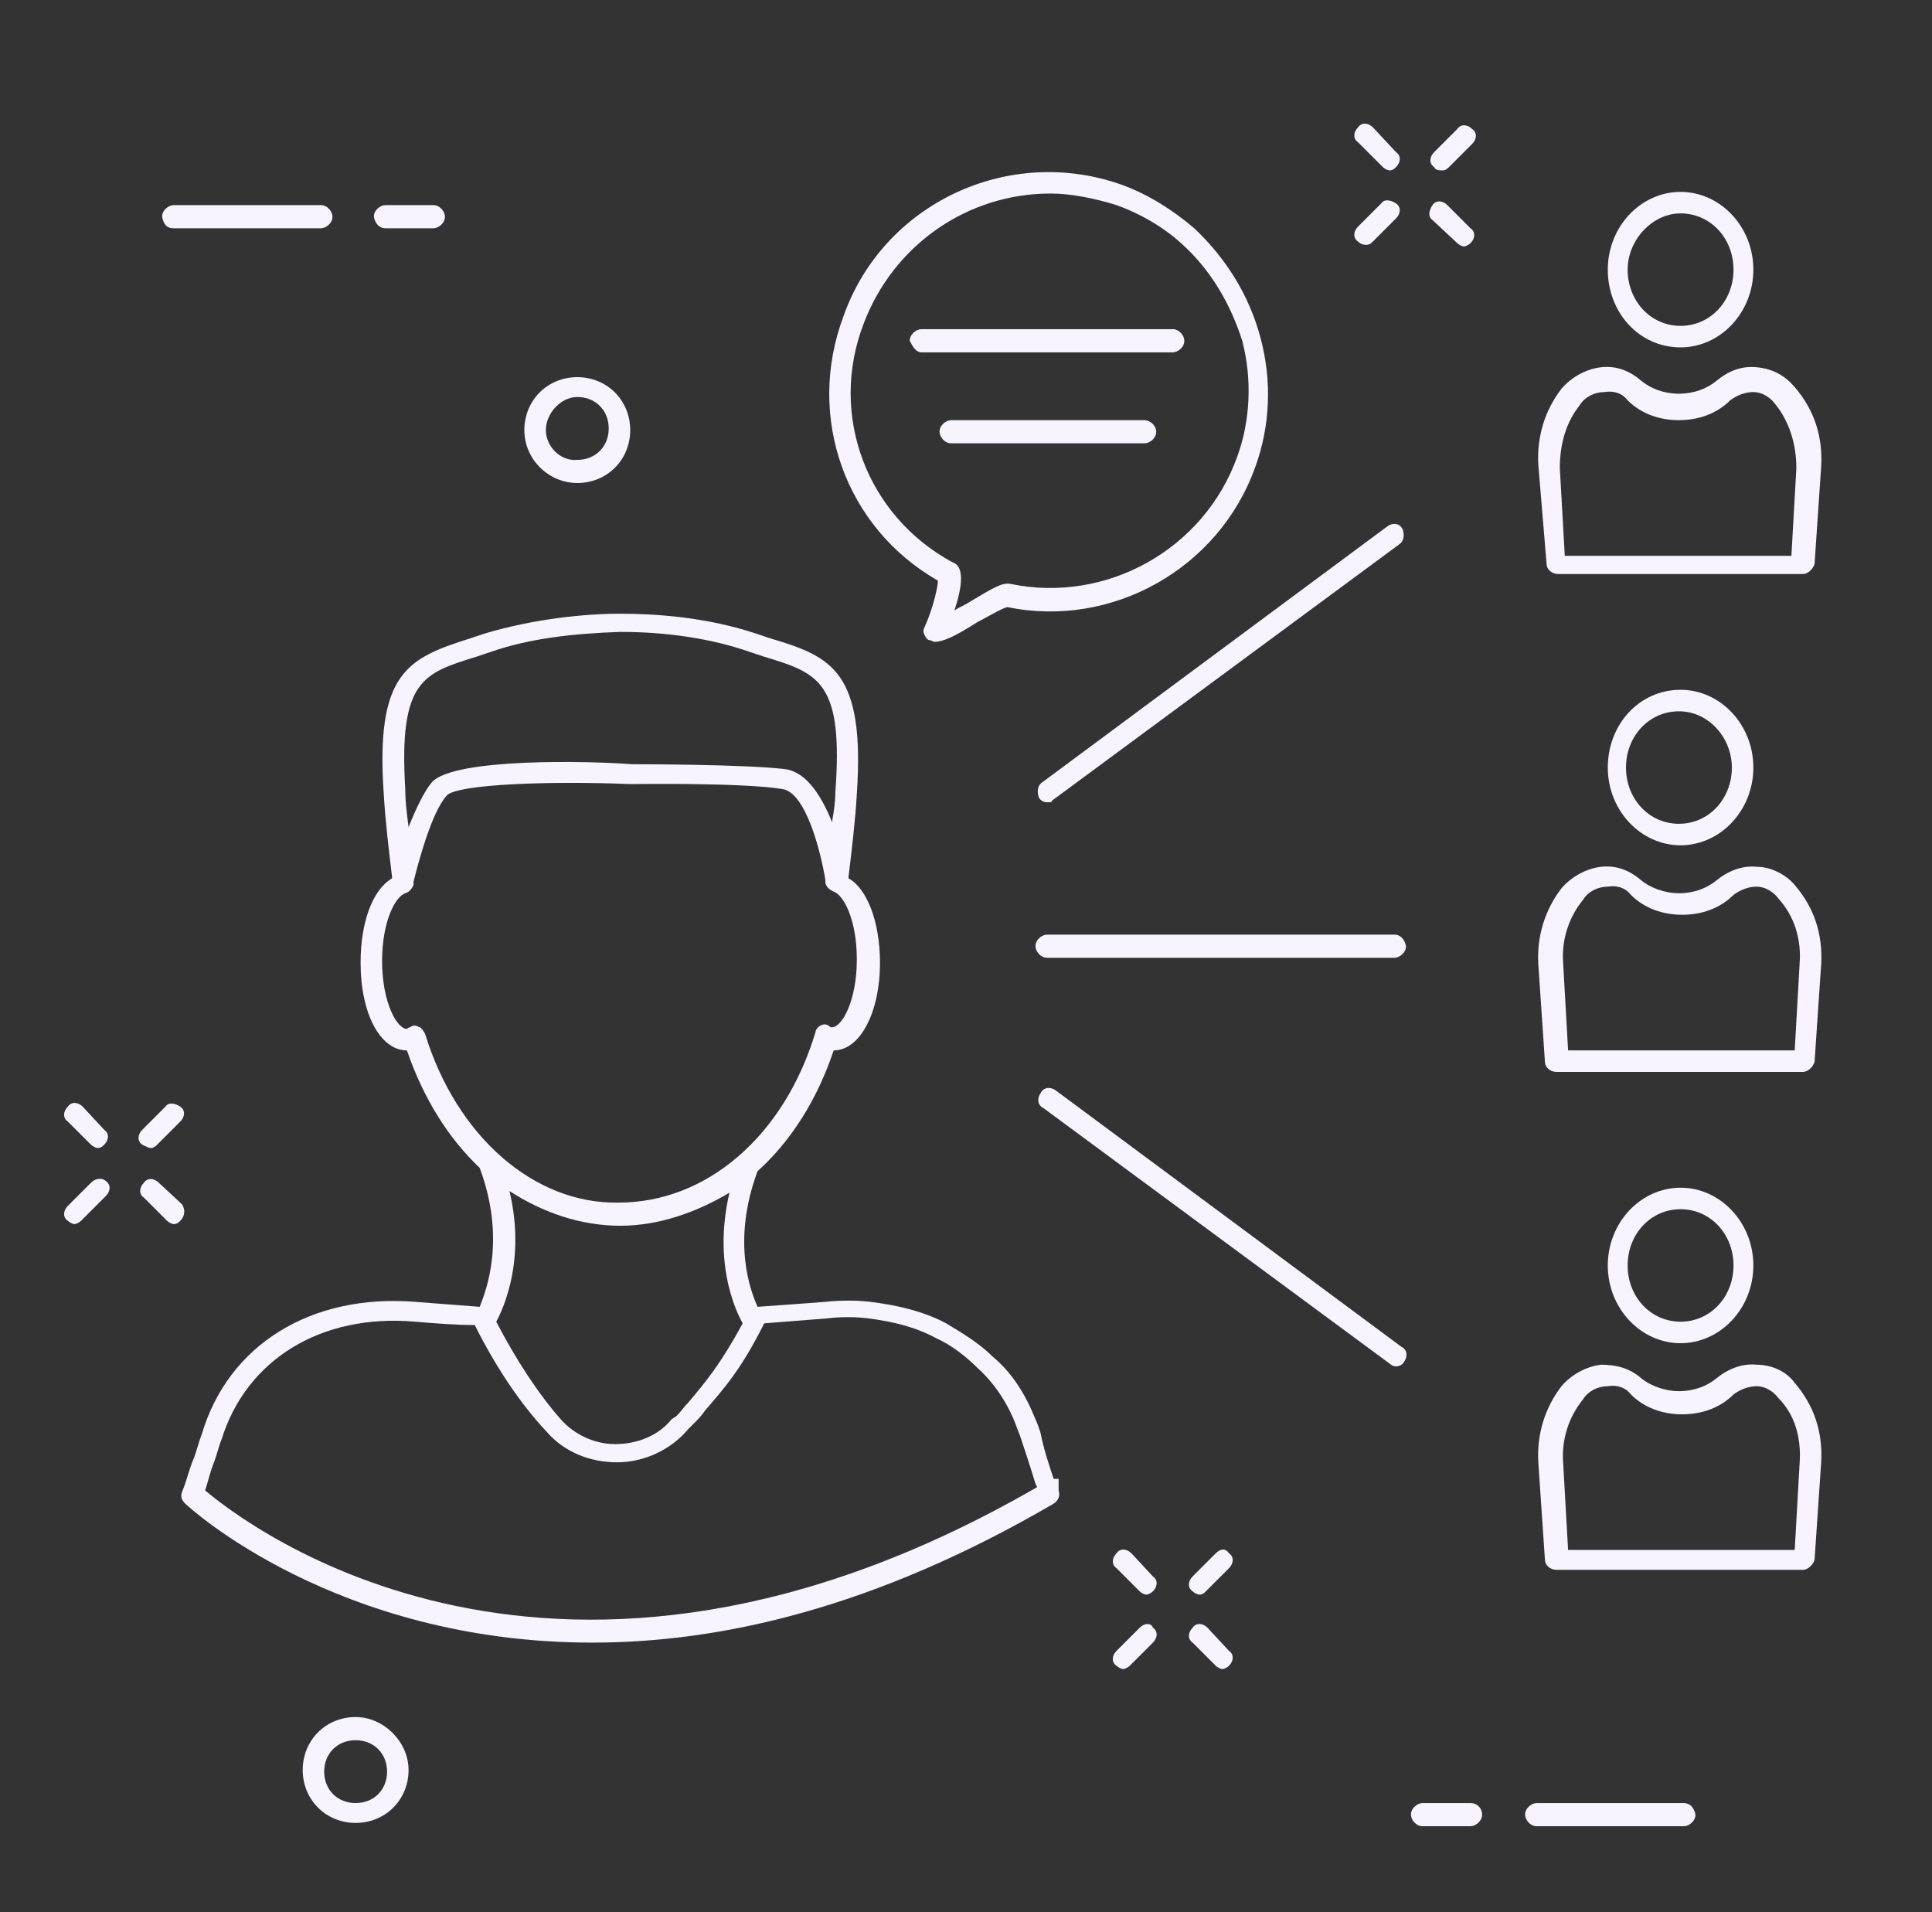 <?xml version="1.0" encoding="utf-8"?>
<!-- Generator: Adobe Illustrator 22.1.0, SVG Export Plug-In . SVG Version: 6.00 Build 0)  -->
<svg version="1.1" id="Layer_1" xmlns="http://www.w3.org/2000/svg" xmlns:xlink="http://www.w3.org/1999/xlink" x="0px" y="0px"
	 viewBox="0 0 116.8 115.6" style="enable-background:new 0 0 116.8 115.6;" xml:space="preserve">
<rect x="0" y="0" width="116.8" height="115.6" fill="#333333" stroke="none"/>
<style type="text/css">
	.st0{fill:#F7F3FF;}
</style>
<path class="st0" d="M56.7,35.1c0,0.4-0.3,1.7-0.8,2.8c-0.1,0.2-0.1,0.3,0,0.5c0.1,0.2,0.2,0.3,0.3,0.3c0.1,0,0.2,0.1,0.3,0.1
	c0.5,0,1.2-0.3,2.6-1.2c0.6-0.3,1.4-0.8,1.8-0.9c6.3,1.3,12.8-2.3,15-8.5c0.9-2.5,1-5.2,0.3-7.8c-0.7-2.6-2.1-4.8-4-6.6
	c-1.3-1.1-2.7-2-4.3-2.6C61,8.7,53.4,12.3,51,19.1C48.7,25.2,51.1,31.9,56.7,35.1z M52.2,19.6c1.8-4.8,6.3-7.9,11.3-7.9
	c1.3,0,2.7,0.3,4,0.7c1.4,0.5,2.8,1.3,3.9,2.3c1.8,1.6,3,3.7,3.7,5.9c0.6,2.3,0.5,4.8-0.3,7l0,0c-2,5.6-7.9,8.9-13.7,7.7
	c-0.5-0.1-1,0.2-2.5,1.1c-0.3,0.2-0.6,0.3-0.9,0.5c0.8-2.4,0.2-2.8-0.1-2.9C52.4,31.2,50.1,25.1,52.2,19.6z"/>
<path class="st0" d="M55.7,21.3h15.2c0.3,0,0.7-0.3,0.7-0.7c0-0.3-0.3-0.7-0.7-0.7H55.7c-0.3,0-0.7,0.3-0.7,0.7
	C55.2,21,55.4,21.3,55.7,21.3z"/>
<path class="st0" d="M69.2,25.4H57.5c-0.3,0-0.7,0.3-0.7,0.7c0,0.3,0.3,0.7,0.7,0.7h11.7c0.3,0,0.7-0.3,0.7-0.7S69.5,25.4,69.2,25.4
	z"/>
<path class="st0" d="M63.7,89.4c-0.3-0.9-0.6-1.8-0.8-2.8c-0.1-0.3-0.2-0.6-0.3-0.8c-0.6-1.5-1.4-2.8-2.6-3.8
	c-0.8-0.8-1.8-1.4-2.8-2c-1.3-0.7-2.9-1.1-4.6-1.3c-0.8-0.1-1.8-0.1-2.7,0c-1.3,0.1-2.7,0.2-4.1,0.3c-0.4-0.9-1.6-3.9,0-8.2
	c2-1.8,3.6-4.3,4.6-7.3l0,0c1.6,0,2.8-2.3,2.8-5.3c0-2.5-0.8-4.5-1.9-5.1V53c0.2-1.7,0.4-3.3,0.5-5c0.5-7.4-1.5-8.3-5.2-9.4
	c-0.3-0.1-0.6-0.2-0.9-0.3c-3-1-6.1-1.2-8.2-1.2c-2.1,0-5.2,0.3-8.2,1.2c-0.3,0.1-0.6,0.2-0.9,0.3c-3.8,1.2-5.7,2.1-5.2,9.4
	c0.1,1.7,0.3,3.3,0.5,5v0.1c-1.2,0.7-1.9,2.7-1.9,5.1c0,3.1,1.2,5.3,2.8,5.3l0,0c1,2.9,2.5,5.3,4.4,7.1c1.6,4.3,0.4,7.4,0,8.4
	c-1.3-0.1-2.6-0.2-3.9-0.3c-6.3-0.5-11.3,2.6-12.9,8c-0.2,0.5-0.3,1-0.5,1.5c-0.3,0.7-0.4,1.3-0.7,2c-0.1,0.3,0,0.5,0.2,0.7
	c0.2,0.2,9.1,8.4,24.6,8.4c7.8,0,17.1-2.1,27.9-8.4c0.3-0.2,0.4-0.5,0.3-0.8V89.4z M28.8,39.7c0.3-0.1,0.6-0.2,0.9-0.3
	c2.3-0.8,4.9-1.1,7.8-1.2c2.8,0,5.5,0.4,7.8,1.2c0.3,0.1,0.6,0.2,0.9,0.3c3.3,1,4.8,1.5,4.3,8.2c0,0.6-0.1,1.2-0.2,1.8
	c-0.6-1.5-1.5-3-2.8-3.2c-2.4-0.3-9-0.3-9.3-0.3c-2.5-0.2-10.8-0.4-12.1,1.1c-0.5,0.6-1,1.7-1.4,2.7c-0.1-0.8-0.2-1.5-0.2-2.3
	C24.1,41.1,25.6,40.7,28.8,39.7z M25.7,62.5c-0.1-0.2-0.2-0.3-0.3-0.4c-0.1,0-0.2-0.1-0.3-0.1s-0.2,0-0.3,0.1
	c-0.1,0-0.2,0.1-0.2,0.1c-0.6,0-1.5-1.6-1.5-4.1c0-2.4,0.8-3.9,1.4-4.1c0.3-0.1,0.4-0.3,0.5-0.5v-0.2c0.3-1.2,1.1-4.2,2-5.2
	c0.6-0.7,6.3-0.9,11.1-0.7c0.1,0,6.8-0.1,9.2,0.3c1.4,0.2,2.3,3.7,2.6,5.5l0,0l0,0v0.1l0,0v0.1c0.1,0.3,0.3,0.4,0.5,0.5
	c0.6,0.2,1.4,1.7,1.4,4.1c0,2.5-0.9,4.1-1.5,4.1c-0.1,0-0.1,0-0.2-0.1c-0.2-0.1-0.3-0.1-0.5,0c-0.2,0.1-0.3,0.3-0.3,0.4
	c-1.9,6.3-6.6,10.3-11.9,10.3C32.3,72.8,27.6,68.7,25.7,62.5z M37.5,74.1c2.3,0,4.6-0.8,6.6-2c-1.1,4.7,0.7,7.7,0.8,7.9
	c-1.3,2.4-2.2,3.5-3.3,4.8c-0.3,0.3-0.4,0.5-0.7,0.8l-0.3,0.2c-0.8,1-2.1,1.5-3.4,1.5c-1.3,0-2.5-0.6-3.3-1.5
	c-1.4-1.6-2.7-3.6-3.9-5.9c0.1-0.2,1.9-3.3,0.8-7.9C32.8,73.3,35.1,74.1,37.5,74.1z M12.4,90.1c0.2-0.6,0.3-1.1,0.5-1.6
	c0.2-0.5,0.3-1,0.5-1.5c1.5-4.8,6-7.6,11.7-7.1c1.2,0.1,2.4,0.2,3.6,0.2c1.3,2.6,2.8,4.8,4.3,6.4c1.1,1.3,2.7,1.9,4.3,1.9l0,0
	c1.7,0,3.3-0.8,4.3-2l0.3-0.3c0.3-0.3,0.5-0.5,0.7-0.8c1.2-1.4,2.2-2.5,3.6-5.3c1.3-0.1,2.5-0.2,3.8-0.3c0.8-0.1,1.7-0.1,2.5,0
	c1.5,0.2,2.8,0.5,4.1,1.2c0.9,0.4,1.8,1.1,2.5,1.8c1,0.9,1.8,2.1,2.3,3.4c0.1,0.3,0.2,0.5,0.3,0.8c0.3,0.9,0.6,1.8,0.9,2.8l0.1,0.2
	C33.6,106.7,14.9,92.2,12.4,90.1z"/>
<path class="st0" d="M83.6,10.1c0.1,0.1,0.3,0.2,0.4,0.2c0.2,0,0.3-0.1,0.4-0.2c0.3-0.3,0.3-0.7,0-0.9L83,7.7
	c-0.3-0.3-0.7-0.3-0.9,0c-0.3,0.3-0.3,0.7,0,0.9L83.6,10.1z"/>
<path class="st0" d="M88.1,14.7c0.1,0.1,0.3,0.2,0.4,0.2s0.3-0.1,0.4-0.2c0.3-0.3,0.3-0.7,0-0.9l-1.4-1.4c-0.3-0.3-0.7-0.3-0.9,0
	s-0.3,0.7,0,0.9L88.1,14.7z"/>
<path class="st0" d="M82.6,14.8c0.2,0,0.3-0.1,0.4-0.2l1.4-1.4c0.3-0.3,0.3-0.7,0-0.9s-0.7-0.3-0.9,0l-1.4,1.4
	c-0.3,0.3-0.3,0.7,0,0.9C82.3,14.8,82.5,14.8,82.6,14.8z"/>
<path class="st0" d="M87.2,10.3c0.2,0,0.3-0.1,0.4-0.2L89,8.7c0.3-0.3,0.3-0.7,0-0.9c-0.3-0.3-0.7-0.3-0.9,0l-1.4,1.4
	c-0.3,0.3-0.3,0.7,0,0.9C86.8,10.3,87,10.3,87.2,10.3z"/>
<path class="st0" d="M68.4,93.9c-0.3-0.3-0.7-0.3-0.9,0c-0.3,0.3-0.3,0.7,0,0.9l1.4,1.4c0.1,0.1,0.3,0.2,0.4,0.2s0.3-0.1,0.4-0.2
	c0.3-0.3,0.3-0.7,0-0.9L68.4,93.9z"/>
<path class="st0" d="M73,98.4c-0.3-0.3-0.7-0.3-0.9,0c-0.3,0.3-0.3,0.7,0,0.9l1.4,1.4c0.1,0.1,0.3,0.2,0.4,0.2s0.3-0.1,0.4-0.2
	c0.3-0.3,0.3-0.7,0-0.9L73,98.4z"/>
<path class="st0" d="M68.9,98.4l-1.4,1.4c-0.3,0.3-0.3,0.7,0,0.9c0.1,0.1,0.3,0.2,0.4,0.2s0.3-0.1,0.4-0.2l1.4-1.4
	c0.3-0.3,0.3-0.7,0-0.9C69.6,98.1,69.2,98.1,68.9,98.4z"/>
<path class="st0" d="M73.5,93.9l-1.4,1.4c-0.3,0.3-0.3,0.7,0,0.9c0.1,0.1,0.3,0.2,0.4,0.2c0.2,0,0.3-0.1,0.4-0.2l1.4-1.4
	c0.3-0.3,0.3-0.7,0-0.9C74.1,93.6,73.8,93.6,73.5,93.9z"/>
<path class="st0" d="M5,66.9c-0.3-0.3-0.7-0.3-0.9,0c-0.3,0.3-0.3,0.7,0,0.9l1.4,1.4c0.1,0.1,0.3,0.2,0.4,0.2c0.2,0,0.3-0.1,0.4-0.2
	c0.3-0.3,0.3-0.7,0-0.9L5,66.9z"/>
<path class="st0" d="M11,72.8l-1.4-1.3c-0.3-0.3-0.7-0.3-0.9,0c-0.3,0.3-0.3,0.7,0,0.9l1.4,1.4c0.1,0.1,0.3,0.2,0.4,0.2
	c0.2,0,0.3-0.1,0.4-0.2C11.2,73.5,11.2,73.1,11,72.8z"/>
<path class="st0" d="M5.5,71.5l-1.4,1.4c-0.3,0.3-0.3,0.7,0,0.9C4.2,73.9,4.4,74,4.5,74s0.3-0.1,0.4-0.2l1.5-1.5
	c0.3-0.3,0.3-0.7,0-0.9C6.2,71.2,5.8,71.2,5.5,71.5z"/>
<path class="st0" d="M9.1,69.4c0.2,0,0.3-0.1,0.4-0.2l1.4-1.4c0.3-0.3,0.3-0.7,0-0.9s-0.7-0.3-0.9,0l-1.4,1.4
	c-0.3,0.3-0.3,0.7,0,0.9C8.8,69.3,9,69.4,9.1,69.4z"/>
<path class="st0" d="M34.9,29.2c1.8,0,3.2-1.4,3.2-3.2s-1.4-3.2-3.2-3.2c-1.8,0-3.2,1.4-3.2,3.2S33.2,29.2,34.9,29.2z M34.9,24
	c1.1,0,1.9,0.8,1.9,1.9s-0.8,1.9-1.9,1.9C33.9,27.9,33,27,33,26S33.9,24,34.9,24z"/>
<path class="st0" d="M21.5,103.8c-1.8,0-3.2,1.4-3.2,3.2s1.4,3.2,3.2,3.2s3.2-1.4,3.2-3.2C24.7,105.3,23.2,103.8,21.5,103.8z
	 M21.5,109c-1.1,0-1.9-0.8-1.9-1.9c0-1.1,0.8-1.9,1.9-1.9s1.9,0.8,1.9,1.9C23.4,108.2,22.6,109,21.5,109z"/>
<path class="st0" d="M10.5,13.8h8.9c0.3,0,0.7-0.3,0.7-0.7c0-0.3-0.3-0.7-0.7-0.7h-8.9c-0.3,0-0.7,0.3-0.7,0.7
	C9.9,13.6,10.1,13.8,10.5,13.8z"/>
<path class="st0" d="M23.3,13.8h2.9c0.3,0,0.7-0.3,0.7-0.7c0-0.3-0.3-0.7-0.7-0.7h-2.9c-0.3,0-0.7,0.3-0.7,0.7
	C22.7,13.6,23,13.8,23.3,13.8z"/>
<path class="st0" d="M101.8,109h-8.9c-0.3,0-0.7,0.3-0.7,0.7c0,0.3,0.3,0.7,0.7,0.7h8.9c0.3,0,0.7-0.3,0.7-0.7
	C102.4,109.2,102.1,109,101.8,109z"/>
<path class="st0" d="M88.9,109H86c-0.3,0-0.7,0.3-0.7,0.7c0,0.3,0.3,0.7,0.7,0.7h2.9c0.3,0,0.7-0.3,0.7-0.7S89.3,109,88.9,109z"/>
<path class="st0" d="M93.5,34.1c0,0.3,0.3,0.6,0.7,0.6H109c0.3,0,0.6-0.3,0.7-0.6l0.4-5.9c0.1-1.8-0.4-3.4-1.6-4.8
	c-0.6-0.7-1.3-1.1-2.3-1.2s-1.8,0.3-2.4,0.8c-0.6,0.5-1.4,0.8-2.3,0.8s-1.7-0.3-2.3-0.8c-0.7-0.6-1.5-0.9-2.4-0.8
	c-0.9,0.1-1.8,0.6-2.4,1.3c-1,1.3-1.5,2.9-1.4,4.6L93.5,34.1z M95.5,24.5c0.3-0.5,0.9-0.8,1.5-0.8c0.6-0.1,1.1,0.1,1.4,0.5
	c0.8,0.8,1.9,1.2,3.1,1.2s2.3-0.4,3.1-1.2c0.4-0.3,0.9-0.5,1.4-0.5c0.5,0,1,0.3,1.3,0.7c0.9,1.1,1.3,2.5,1.3,3.9l0,0l-0.3,5.3H94.6
	l-0.3-5.3C94.3,26.8,94.7,25.5,95.5,24.5z"/>
<path class="st0" d="M101.6,21c2.4,0,4.4-2.1,4.4-4.7s-2-4.7-4.4-4.7s-4.4,2.1-4.4,4.7S99.1,21,101.6,21z M101.6,12.9
	c1.8,0,3.2,1.5,3.2,3.4s-1.4,3.4-3.2,3.4s-3.2-1.5-3.2-3.4C98.4,14.5,99.9,12.9,101.6,12.9z"/>
<path class="st0" d="M106.2,52.4c-0.9-0.1-1.8,0.3-2.4,0.8c-0.6,0.5-1.4,0.8-2.3,0.8c-0.8,0-1.7-0.3-2.3-0.8
	c-0.7-0.6-1.5-0.9-2.4-0.8c-0.9,0.1-1.8,0.6-2.4,1.3c-1,1.3-1.5,2.9-1.4,4.6l0.4,5.9c0,0.3,0.3,0.6,0.7,0.6H109
	c0.3,0,0.6-0.3,0.7-0.6l0.4-5.9c0.1-1.8-0.4-3.4-1.6-4.8C108,52.9,107.1,52.4,106.2,52.4z M108.8,58.2L108.8,58.2l-0.3,5.3H94.8
	l-0.3-5.3c-0.1-1.3,0.3-2.7,1.2-3.8c0.3-0.5,0.9-0.8,1.5-0.8c0.6-0.1,1.1,0.1,1.4,0.5c0.8,0.8,1.9,1.2,3.1,1.2
	c1.2,0,2.3-0.4,3.1-1.2c0.4-0.3,0.9-0.5,1.4-0.5c0.5,0,1,0.3,1.3,0.7C108.5,55.4,108.9,56.8,108.8,58.2z"/>
<path class="st0" d="M97.2,46.4c0,2.6,2,4.7,4.4,4.7s4.4-2.1,4.4-4.7c0-2.6-2-4.7-4.4-4.7C99.1,41.7,97.2,43.8,97.2,46.4z
	 M104.7,46.4c0,1.9-1.4,3.4-3.2,3.4s-3.2-1.5-3.2-3.4c0-1.9,1.4-3.4,3.2-3.4C103.3,43,104.7,44.6,104.7,46.4z"/>
<path class="st0" d="M106.2,82.5c-0.9-0.1-1.8,0.3-2.4,0.8c-0.6,0.5-1.4,0.8-2.3,0.8c-0.8,0-1.7-0.3-2.3-0.8
	c-0.7-0.6-1.5-0.8-2.4-0.8c-0.9,0.1-1.8,0.6-2.4,1.3c-1,1.3-1.5,2.9-1.4,4.6l0.4,5.9c0,0.3,0.3,0.6,0.7,0.6H109
	c0.3,0,0.6-0.3,0.7-0.6l0.4-5.9c0.1-1.8-0.4-3.4-1.6-4.8C108,82.9,107.1,82.5,106.2,82.5z M108.8,88.4L108.8,88.4l-0.3,5.3H94.8
	l-0.3-5.3c-0.1-1.3,0.3-2.7,1.2-3.8c0.3-0.5,0.9-0.8,1.5-0.8c0.6-0.1,1.1,0.1,1.4,0.5c0.8,0.8,1.9,1.2,3.1,1.2
	c1.2,0,2.3-0.4,3.1-1.2c0.4-0.3,0.9-0.5,1.4-0.5c0.5,0,1,0.3,1.3,0.7C108.5,85.5,108.9,86.9,108.8,88.4z"/>
<path class="st0" d="M106,76.5c0-2.6-2-4.7-4.4-4.7s-4.4,2.1-4.4,4.7s2,4.7,4.4,4.7C104,81.2,106,79.1,106,76.5z M98.4,76.5
	c0-1.9,1.4-3.4,3.2-3.4c1.8,0,3.2,1.5,3.2,3.4s-1.4,3.4-3.2,3.4S98.4,78.4,98.4,76.5z"/>
<path class="st0" d="M84.3,56.5h-21c-0.3,0-0.7,0.3-0.7,0.7c0,0.3,0.3,0.7,0.7,0.7h21c0.3,0,0.7-0.3,0.7-0.7
	C84.9,56.7,84.6,56.5,84.3,56.5z"/>
<path class="st0" d="M83.9,31.8L63,47.3c-0.3,0.2-0.3,0.6-0.2,0.9c0.1,0.2,0.3,0.3,0.5,0.3c0.2,0,0.3,0,0.3-0.1l21-15.5
	c0.3-0.2,0.3-0.6,0.2-0.9C84.6,31.6,84.2,31.6,83.9,31.8z"/>
<path class="st0" d="M63.8,65.9c-0.3-0.2-0.7-0.2-0.9,0.2c-0.2,0.3-0.2,0.7,0.2,0.9l21,15.5c0.1,0.1,0.3,0.1,0.3,0.1
	c0.2,0,0.4-0.1,0.5-0.3c0.2-0.3,0.2-0.7-0.2-0.9L63.8,65.9z"/>
</svg>
